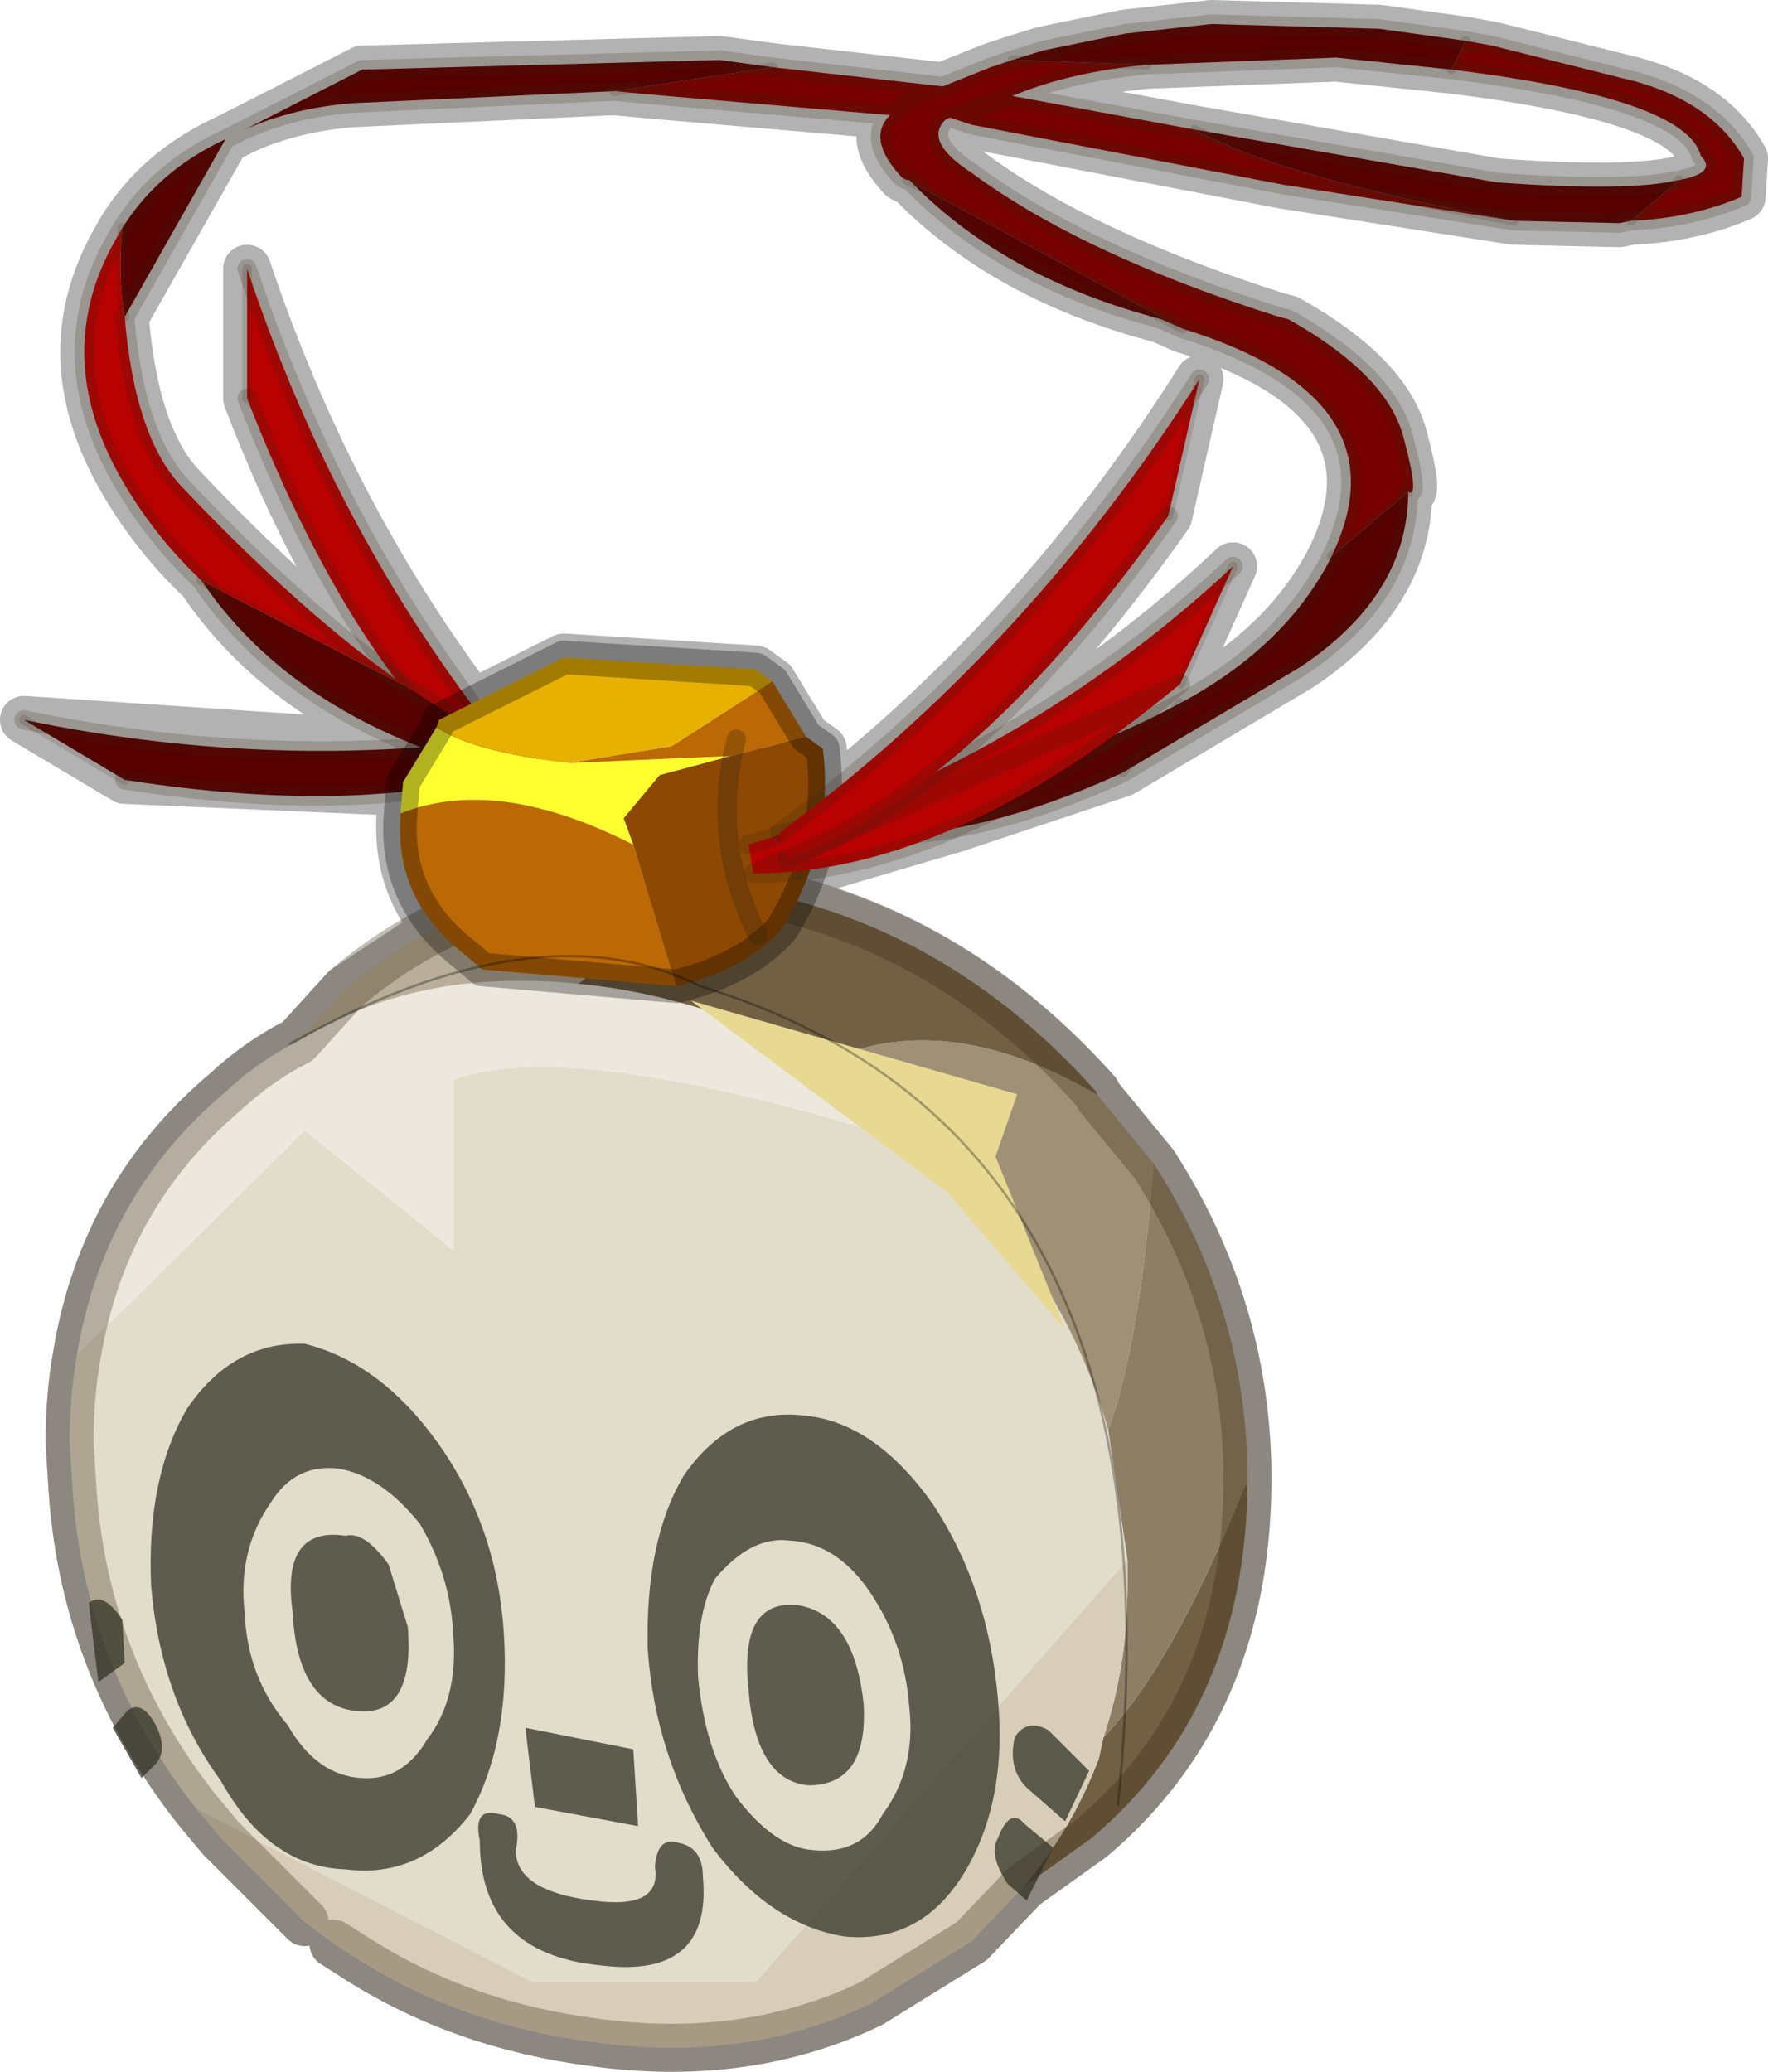 <svg viewBox="0 0 36.85 43.168" xmlns="http://www.w3.org/2000/svg" xmlns:xlink="http://www.w3.org/1999/xlink"><use width="36.85" height="43.15" xlink:href="#a"/><defs><g id="a"><path d="m297.05 385.15-1 .85q1.25-.05 2.3-.5l.05-.8q-.65-1.15-2.25-1.6l-3-.75-.55-.1-.3.6q4.9.6 5.2 1.8.35.35-.45.5-1.05.25-3.8.05l-6.3-1.1q1.8 1 6.65 1.9l2.2.05.25-.05m-3.45-3.75-1.8-.25-3.5-.1-1.8.2-1.7.35-.65.2 2.8.1 3.95-.15 2.4.25m-23.9 38.6-1.75-1.75-.5-.6q-2.4-3.05-2.6-6.85l-.05-.8q0-.95.15-1.8.55-3.35 3.1-5.5.7-.65 1.5-1.05l1-1.1 1.9-1.25q-.85-1-.75-2.4l.05-.45-5.8-.25-2.1-1.25 8.25.55q-3-1.15-4.55-3.45-.95-.9-1.6-2-1.55-2.6-.25-5l.2-.35q.75-1.2 2.15-1.85l.4-.2 2.45-1.25 7.45-.2 1.1.15 3.55.4 1-.4.45-.15m-2.1 2.55-.05-.05h-.05l.1.05 5.65 3.05q4.7 1.45 3.1 4.75l1.6-1.35q.25.15-.1-1.15t-2.4-2.45l-.2-.05q-4.1-1.3-6.4-3-1-.65-.55-1.1l.1-.05 1.3-.45q1.2-.5 2.8-.65m-4.25.45-.5.15-.6.45q-.5.5.25 1.3l.1.05m.9-1.3.45.15 6.5 1.25 4.8.75m-15.95 13 .65-.25.95-.7-.05-1.05-.35-.25-.7-1.15-.35-.25-4-.25-1.9.95-.45.25-.25.1-.05.15-.25.45-.45.7v.2m6.95-1.1-.05.35q-.4 1.9.65 3.95l.35-.35.35-.55.25-.65-1.2.05m12.05-6.6-.05.1q-.95 1.8-3.1 2.95l-1.2 1.45 3.7-2.2q2.25-1.5 2.25-3.65m-12.45 7.9 3.05-.9 3.3-1.9 1.35-1.1 1.1-2.45q-2.8 2.65-6.15 4.3l-.7.5-1.3.8-.5.25-.65.25m.8-1.25q4.55-3.6 7.8-8.75l-.65 2.85q-2.4 3.4-4.8 5.35m5.35-13.4-3.8-.7m-2.1 1.8q1.95 2 5.2 2.85l.45.2m-1.4 8.5 1.35-.7M269 421.9l.55.35q2.15 1.35 4.85 1.7 3.2.45 5.8-.8l2.1-1.3 1.1-1.15 1.4-1q3.2-2.7 3.25-7.35v-.3q-.05-3.45-1.95-6.4l-1.15-1.4-.05-.1q-2.7-3-6.2-3.95m3.3-1.55 3.45-1.15m-7.3-14.7-3.3.5 1.1.1 4.65.4m-13.45.3q1-.45 2.25-.55l5.45-.25m-8.6 10.2 4.15 2.15.1.05-.15-.1q-2.2-1.6-4.55-4.1-.95-1.05-1.15-3.5-.15-.85-.05-1.85m7.3 9.9q-3-4-4.7-9.05v2.7q1.4 3.65 3.15 5.9m.15.1.25.15.7.45m-.55.7-.1-.05m-6.15-8.95 2.1-3.7m4.4 16.45.6.55.35.3.8.25 1.75.15 1.5-.05 1.85-.85" fill="none" stroke="#000" stroke-linecap="round" stroke-linejoin="round" stroke-opacity=".302" transform="translate(-262.05 -381.4)"/><path d="M273.7 397.05q-3.25 1.5-9.05.6l-2.1-1.25q5.55 1.15 10.95.25l.2.4" fill="#560000" fill-rule="evenodd" transform="translate(-262.05 -381.4)"/><path d="M2.6 16.25q5.8.9 9.05-.6m-.2-.4Q6.05 16.15.5 15" fill="none" stroke="#382510" stroke-linecap="round" stroke-linejoin="round" stroke-opacity=".2" stroke-width=".4"/><path d="m.5 15 2.1 1.25z" fill="none" stroke="#382510" stroke-linecap="round" stroke-linejoin="round" stroke-opacity=".153" stroke-width=".2"/><path d="m273.05 397.55-.3.45q-3.2-2.25-5.55-8.3V387q2 6 5.85 10.55" fill="#b80101" fill-rule="evenodd" transform="translate(-262.05 -381.4)"/><path d="M11 16.15Q7.15 11.6 5.15 5.6m0 2.7q2.35 6.05 5.55 8.3" fill="none" stroke="#382510" stroke-linecap="round" stroke-linejoin="round" stroke-opacity=".2" stroke-width=".4"/><path d="M5.15 5.6v2.7" fill="none" stroke="#382510" stroke-linecap="round" stroke-linejoin="round" stroke-opacity=".153" stroke-width=".2"/><path d="m281.5 405.35.9.9.7.85q1.45 1.95 2.05 4.1l.4 2.7-7.75 8.8h-4.65l-7-3.6q-2.4-3.05-2.6-6.85l-.05-.8q0-.95.15-1.8l4.75-4.7 3.1 2.5v-3.55q2.55-.95 10 1.45" fill="#e2dccb" fill-rule="evenodd" transform="translate(-262.05 -381.4)"/><path d="m284.9 404.15.05.1 1.15 1.4q-.3 3.75-.95 5.55-.6-2.15-2.05-4.1l-.7-.85-.9-.9-2.3-1.8q2.5-1.2 5.7.65v-.05" fill="#a09176" fill-rule="evenodd" transform="translate(-262.05 -381.4)"/><path d="M284.9 404.15v.05q-3.2-1.85-5.7-.65-2.1-1.25-4.65-1.6l-.45-.05 2.7-2.05h.3q4.55.65 7.8 4.3m3.15 8.2q-.05 4.65-3.25 7.35l-1.4 1q1-1.2 1.55-2.65l.1-.45q1.45-1.5 2.95-5.25h.05" fill="#716044" fill-rule="evenodd" transform="translate(-262.05 -381.4)"/><path d="m268.25 403.1 1-1.1q3.1-2.65 7.55-2.15l-2.7 2.05q-3.35-.35-5.85 1.2" fill="#b9ae9a" fill-rule="evenodd" transform="translate(-262.05 -381.4)"/><path d="M285.15 411.2q.65-1.8.95-5.55 1.9 2.95 1.95 6.4v.3H288q-1.5 3.75-2.95 5.25.5-1.5.5-3.15v-.55l-.4-2.7" fill="#8e7e66" fill-rule="evenodd" transform="translate(-262.05 -381.4)"/><path d="m279.2 403.55 2.3 1.8q-7.45-2.4-10-1.45v3.55l-3.1-2.5-4.75 4.7q.55-3.35 3.1-5.5.7-.65 1.5-1.05 2.5-1.55 5.85-1.2l.45.05q2.55.35 4.65 1.6" fill="#ede8de" fill-rule="evenodd" transform="translate(-262.05 -381.4)"/><path d="m283.4 420.7-1.1 1.15-2.1 1.3q-2.6 1.25-5.8.8-2.7-.35-4.85-1.7l-.55-.35-.6-.45-1.75-1.75-.5-.6 7 3.6h4.65l7.75-8.8v.55q0 1.65-.5 3.15l-.1.45q-.55 1.45-1.55 2.65" fill="#d8cdb8" fill-rule="evenodd" transform="translate(-262.05 -381.4)"/><path d="m286.1 405.65-1.15-1.4-.05-.1m1.2 1.5q1.9 2.95 1.95 6.4v.3q-.05 4.65-3.25 7.35l-1.4 1-1.1 1.15-2.1 1.3q-2.6 1.25-5.8.8-2.7-.35-4.85-1.7l-.55-.35m-.6-.45-1.75-1.75-.5-.6q-2.4-3.05-2.6-6.85l-.05-.8q0-.95.15-1.8.55-3.35 3.1-5.5.7-.65 1.5-1.05l1-1.1q3.1-2.65 7.55-2.15h.3q4.55.65 7.8 4.3" fill="none" stroke="#382510" stroke-linecap="round" stroke-linejoin="round" stroke-opacity=".302" transform="translate(-262.05 -381.4)"/><path d="m292.3 382.85.3-.6.55.1 3 .75q1.6.45 2.25 1.6l-.05.8q-1.05.45-2.3.5l1-.85q.8-.15.45-.5-.3-1.2-5.2-1.8m-9.15-.2 2.8.1q-1.6.15-2.8.65l3.8.7q1.8 1 6.65 1.9l-4.8-.75-6.5-1.25-.45-.15-.1.05q-.45.45.55 1.1 2.3 1.7 6.4 3l.2.05q2.05 1.15 2.4 2.45t.1 1.15l-1.6 1.35q1.6-3.3-3.1-4.75l-5.65-3.05-.05-.05h-.05l-.1-.05q-.75-.8-.25-1.3l.6-.45.5-.15 1-.4.45-.15m-5 .15 3.55.4-.5.15-.6.45-4.65-.4-1.1-.1 3.3-.5m5 .6-1.3.45 1.3-.45" fill="#780101" fill-rule="evenodd" transform="translate(-262.05 -381.4)"/><path d="m292.3 382.85-2.4-.25-3.95.15-2.8-.1.65-.2 1.7-.35 1.8-.2 3.5.1 1.8.25-.3.6m-5.35 1.25 6.3 1.1q2.75.2 3.8-.05l-1 .85-.25.05-2.2-.05q-4.85-.9-6.65-1.9m-5.9 1.1 5.65 3.05-.45-.2q-3.25-.85-5.2-2.85m8.75 7.8 1.6-1.35q0 2.15-2.25 3.65l-3.7 2.2 1.2-1.45-1.2 1.45q-4.8 2.2-7.85.7 4.85.1 9.05-2.15 2.15-1.15 3.1-2.95l.05-.1m-14.95-9.7-5.45.25q-1.25.1-2.25.55l2.45-1.25 7.45-.2 1.1.15-3.3.5m-8.1 1-2.1 3.7q-.15-.85-.05-1.85.75-1.2 2.15-1.85m3.75 11.4.25.15q1.95 1.3 3.85 2v.05l-1.5-.25q-4.75-1.05-6.85-4.15l4.25 2.2" fill="#560000" fill-rule="evenodd" transform="translate(-262.05 -381.4)"/><path d="M264.65 388q.2 2.45 1.15 3.5 2.45 2.6 4.7 4.2l-4.25-2.2q-.95-.9-1.6-2-1.55-2.6-.25-5l.2-.35q-.1 1 .05 1.85" fill="#b80101" fill-rule="evenodd" transform="translate(-262.05 -381.4)"/><path d="m23.9 1.35 3.95-.15 2.4.25m.3-.6L28.75.6l-3.5-.1-1.8.2-1.7.35-.65.2m2.8.1q-1.6.15-2.8.65l3.8.7 6.3 1.1q2.75.2 3.8-.05.8-.15.45-.5-.3-1.2-5.2-1.8M34 4.6q1.25-.05 2.3-.5l.05-.8q-.65-1.15-2.25-1.6l-3-.75-.55-.1M19.8 2.45l.45.15 6.5 1.25 4.8.75 2.2.05.25-.05M16.1 1.4l3.55.4 1-.4.45-.15M18.55 2.4q-.5.5.25 1.3l.1.05h.05l.05.05q1.95 2 5.2 2.85l.45.2q4.7 1.45 3.1 4.75m1.6-1.35q.25.15-.1-1.15t-2.4-2.45l-.2-.05q-4.1-1.3-6.4-3-1-.65-.55-1.1l.1-.05L21.1 2m-1.45-.2-.5.15-.6.45L13.9 2l-1.1-.1-5.45.25q-1.25.1-2.25.55l-.4.2-2.1 3.7q.2 2.45 1.15 3.5 2.45 2.6 4.7 4.2l.25.15q1.95 1.3 3.85 2h.05l2.95.35q4.85.1 9.05-2.15 2.15-1.15 3.1-2.95l.05-.1m-4.35 4.5 3.7-2.2q2.25-1.5 2.25-3.65M16.1 1.4 15 1.25l-7.45.2L5.1 2.7m-.4.2q-1.4.65-2.15 1.85l-.2.35q-1.3 2.4.25 5 .65 1.1 1.6 2m8.35 4.4.25.05-.2-.1m2.95.35-2.75-.25m-.25-.05-1.5-.25Q6.3 15.2 4.2 12.1m11.35 4.7q3.05 1.5 7.85-.7" fill="none" stroke="#382510" stroke-linecap="round" stroke-linejoin="round" stroke-opacity=".2" stroke-width=".4"/><path d="m30.25 1.45.3-.6m-9.45.4 2.8.1m7.65 3.25q-4.85-.9-6.65-1.9M34 4.6l1-.85M19 3.8l5.65 3.05m3.1 4.75 1.6-1.35M18.9 3.75l.1.05m5.6 10.85-1.2 1.45M12.8 1.9l3.3-.5M2.55 4.75q-.1 1 .05 1.85m1.6 5.5 4.25 2.2" fill="none" stroke="#382510" stroke-linecap="round" stroke-linejoin="round" stroke-opacity=".153" stroke-width=".2"/><path d="m277.3 397.15-1.5.4-.75.9.2.55q-2.85-1.45-4.85-.65l.05-.65.7-1.15q.7.5 2.75.75l3.4-.15" fill="#ffff2f" fill-rule="evenodd" transform="translate(-262.05 -381.4)"/><path d="m271.15 396.55.05-.15 2.6-1.3 4 .25.35.25-2.1 1.35-2.15.35q-2.05-.25-2.75-.75" fill="#e6b100" fill-rule="evenodd" transform="translate(-262.05 -381.4)"/><path d="m278.85 396.75-1.55.4-3.4.15 2.15-.35 2.1-1.35.7 1.15m-3.6 2.25.9 2.95-4.05-.35-.35-.3q-1.5-1.15-1.35-2.95 2-.8 4.85.65" fill="#bb6906" fill-rule="evenodd" transform="translate(-262.05 -381.4)"/><path d="m278.85 396.75.35.25q.25 1.95-.85 3.75-.75.85-2.2 1.2l-.9-2.95-.2-.55.75-.9 1.5-.4 1.55-.4" fill="#8d4803" fill-rule="evenodd" transform="translate(-262.05 -381.4)"/><path d="M14.1 20.55q1.45-.35 2.2-1.2 1.1-1.8.85-3.75l-.35-.25m-2.7 5.2-4.05-.35-.35-.3q-1.5-1.15-1.35-2.95l.05-.65.7-1.15.05-.15 2.6-1.3 4 .25.35.25.7 1.15" fill="none" stroke="#000" stroke-linecap="round" stroke-linejoin="round" stroke-opacity=".302" stroke-width=".7"/><path d="m287.75 393.2-1.1 2.45q-4.75 3.95-8.9 3.95l-.1-.6q5.7-1.7 10.1-5.8" fill="#b80101" fill-rule="evenodd" transform="translate(-262.05 -381.4)"/><path d="m24.6 14.25 1.1-2.45" fill="none" stroke="#382510" stroke-linecap="round" stroke-linejoin="round" stroke-opacity=".153" stroke-width=".2"/><path d="M25.7 11.8q-4.4 4.1-10.1 5.8m.1.6q4.15 0 8.9-3.95z" fill="none" stroke="#382510" stroke-linecap="round" stroke-linejoin="round" stroke-opacity=".2" stroke-width=".4"/><path d="M15.35 15.4q-.55 2.1.45 4.1" fill="none" stroke="#382510" stroke-linecap="round" stroke-linejoin="round" stroke-opacity=".302" stroke-width=".4"/><path d="m276.45 402.25 6.8 1.95-.45 1.3 1.45 3.6-2.45-2.85-5.35-4" fill="#e7d992" fill-rule="evenodd" transform="translate(-262.05 -381.4)"/><path d="m287.05 389.3-.65 2.85q-4 5.65-7.95 7.15l-.15-.55q5.15-3.8 8.75-9.45" fill="#b80101" fill-rule="evenodd" transform="translate(-262.05 -381.4)"/><path d="M24.35 10.75q-4 5.65-7.95 7.15m-.15-.55Q21.4 13.55 25 7.9" fill="none" stroke="#382510" stroke-linecap="round" stroke-linejoin="round" stroke-opacity=".2" stroke-width=".4"/><path d="m25 7.9-.65 2.85z" fill="none" stroke="#382510" stroke-linecap="round" stroke-linejoin="round" stroke-opacity=".153" stroke-width=".2"/><path d="M276.3 412.15q1-1.45 2.55-1.25 1.45.15 2.65 1.85 1.15 1.75 1.35 4.05.2 2.2-.75 3.7-.9 1.4-2.45 1.25-1.55-.25-2.75-1.85-1.2-1.9-1.35-4.15-.05-2.25.75-3.6m.3 4.2q.15 1.55.8 2.5.8 1.05 1.6 1.1 1 .1 1.45-.75.7-.95.55-2.25-.1-1.3-.8-2.35t-1.7-1.1q-.8-.1-1.55.8-.4.75-.35 2.05m2.3 2.25q-1.1-.1-1.25-2-.2-1.9 1.05-1.75 1.15.2 1.35 2.05.1 1.7-1.15 1.7m5-1.15.85.85-.5 1.05-.8-.7q-.4-.4-.25-1.05.25-.4.7-.15m-.85 3.2q-.4-.6-.2-.95.25-.65.55-.3l.6.5-.55 1.1-.4-.35m-18.4-4.6-.55.4-.2-1.65q.3-.25.7.35l.05.9m.55-1.6q-.1-2.25.75-3.7.95-1.4 2.45-1.35 1.6.4 2.8 2.1t1.35 3.9q.15 2.25-.7 3.8-1.05 1.35-2.6 1.15-1.6-.05-2.6-1.85-1.25-1.7-1.45-4.05m-.2 4-.6-1.05.3-.35q.3-.25.6.3.25.5 0 .8l-.3.3m5.15-4.45.4 1.3q.15 1.9-1.1 1.75-1.2-.15-1.3-2.05-.25-1.8 1.1-1.6.4-.1.9.6m-1.05-2q-.9-.1-1.4.7-.7 1-.55 2.3.05 1.35.9 2.35.6 1.05 1.55 1.1.85.05 1.35-.8.65-.85.55-2.15-.05-1.25-.7-2.35-.8-1-1.7-1.15m6.15 5.85.1 1.6-2.15-.4-.2-1.65 2.25.45m.45 2.45q.05-.65.5-.5.5.1.5.7.2 2.15-2.15 1.85-2.5-.25-2.5-2.6-.15-.7.4-.55.5.05.35.75 0 .85 1.6 1.05 1.45.2 1.3-.7" fill="#333326" fill-opacity=".753" fill-rule="evenodd" transform="translate(-262.05 -381.4)"/><path d="M6.05 21.75q5.15-2.9 8.55-1.2 10.15 3.1 8.7 17.05" fill="none" stroke="#000" stroke-linecap="round" stroke-linejoin="round" stroke-opacity=".302" stroke-width=".05"/></g></defs></svg>